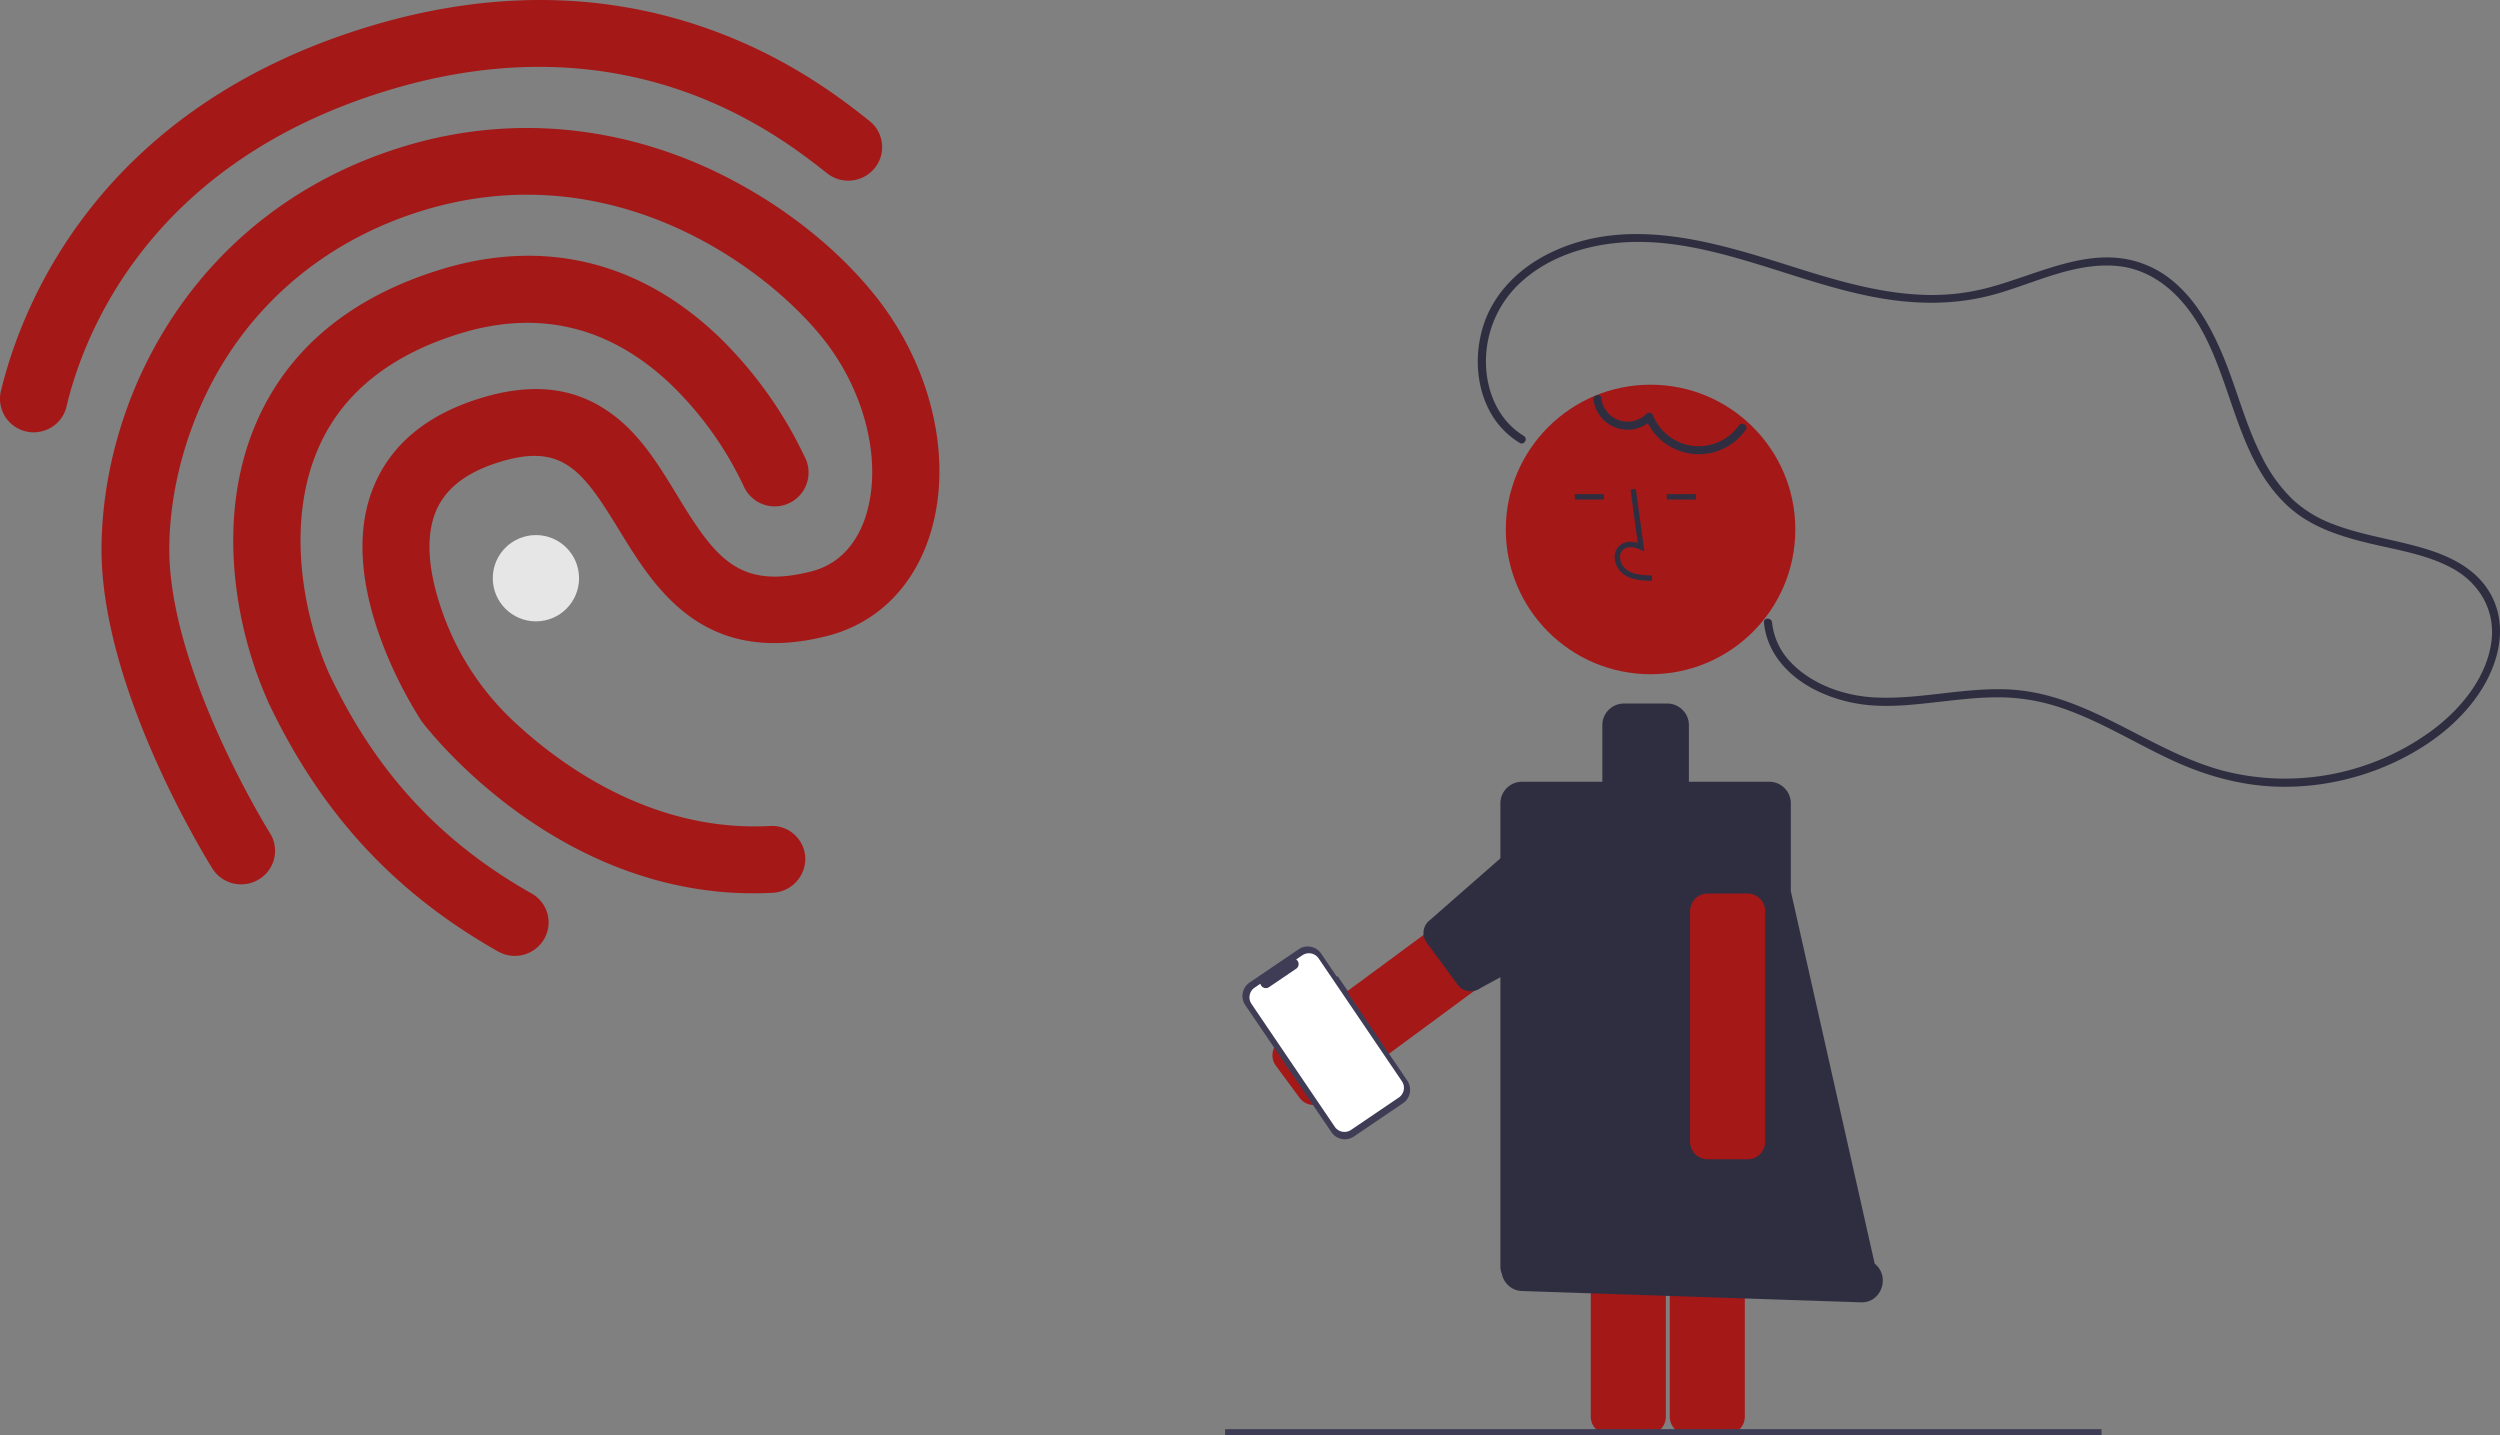 <svg xmlns="http://www.w3.org/2000/svg" width="924.256" height="530.591" xmlns:v="https://vecta.io/nano"><rect width="100%" height="100%" fill="#808080" stroke="none"/><path d="M16.126 159.262c-4.238 1.327-8.862.29-12.127-2.721s-4.673-7.536-3.693-11.867C7.53 114.622 34.998 41.128 135.064 10.217c43.345-13.39 84.914-13.618 123.5-.684 31.744 10.596 52.817 27.178 62.897 35.193 5.333 4.219 6.236 11.963 2.017 17.297q-.038.048-.076.095c-4.329 5.345-12.144 6.232-17.561 1.993-18.263-14.39-73.684-58.105-163.507-30.358-87.706 27.093-111.531 90.466-117.71 116.394a12.23 12.23 0 0 1-8.498 9.117zm272.74 170.219c-.994.321-2.025.515-3.068.577-78.175 4.21-127.913-60.735-129.955-63.443l-.379-.625c-1.246-1.933-31.342-47.723-18.093-84.088 6.086-16.625 19.544-28.294 40.116-34.649 19.133-5.91 34.789-4.162 48.115 5.354 10.927 7.753 17.93 19.315 24.717 30.48 14.116 23.182 22.768 34.977 49.6 28.172 11.781-2.99 17.282-12.201 19.795-19.376 6.766-19.525.77-46.143-15.096-66.281-20.497-26.126-77.86-69.52-148.634-47.657-30.223 9.336-54.958 27.734-71.522 53.068-13.722 21.024-21.699 47.137-21.874 71.488-.275 45.341 36.884 104.991 37.236 105.532a12.29 12.29 0 0 1-3.906 16.937q-.057.036-.114.071c-5.834 3.639-13.508 1.921-17.235-3.857-1.677-2.728-41.356-66.33-41.036-118.732.445-56.8 34.961-124.588 111.154-148.125 35.218-10.879 72.229-9.051 107.058 5.229 26.995 11.136 51.979 29.57 68.497 50.619 21.098 26.868 28.53 62.038 18.926 89.487-6.403 18.3-19.659 30.926-37.275 35.441-45.914 11.679-63.9-17.726-77.018-39.177-13.47-21.991-20.921-32.301-44.202-25.11-12.783 3.949-20.659 10.277-23.971 19.368-4.507 12.428-.236 28.358 4.141 39.525q.068.175.136.349a100.96 100.96 0 0 0 25.613 37.253c18.012 16.634 51.451 40.347 94.07 38.06a12.31 12.31 0 0 1 13.048 11.522q.004.059.007.118a12.58 12.58 0 0 1-8.852 12.472zm-94.798 23.349a12.62 12.62 0 0 1-9.871-1.031c-38.557-21.846-65.625-51.228-85.116-92.41l-.078-.254c-12.284-27.458-19.679-69.409-3.367-104.866 12.042-26.162 34.646-44.552 67.071-54.568 38.35-11.847 74.059-3.125 103.366 25.103a153.17 153.17 0 0 1 31.984 45.298 12.52 12.52 0 0 1-23.031 9.804 128.26 128.26 0 0 0-26.966-37.76c-22.59-21.492-48.85-27.847-78.142-18.799-25.313 7.819-42.743 21.643-51.666 41.092-12.867 27.994-6.243 62.949 3.371 84.462 17.186 36.423 41.025 62.258 74.961 81.451a12.26 12.26 0 0 1 5.785 7.383c.873 3.13.466 6.48-1.13 9.311q-.047.083-.095.166a12.57 12.57 0 0 1-7.075 5.617z" fill="#a51818"/><circle cx="198.128" cy="213.768" r="15.949" fill="#e6e6e6"/><path d="M485.703 408.52a6.57 6.57 0 0 1-.984-.074 6.46 6.46 0 0 1-4.261-2.569l-8.761-11.879a6.5 6.5 0 0 1 1.373-9.089l74.899-55.24a6.5 6.5 0 0 1 9.09 1.373l8.76 11.878c2.131 2.889 1.517 6.958-1.372 9.09l-74.899 55.24c-1.112.825-2.46 1.27-3.845 1.27z" fill="#a51818"/><path d="M538.897 364.044l-11.464-15.543a6 6 0 0 1 1.267-8.39l43.861-38.43a6 6 0 0 1 8.39 1.267l20.964 25.043a6 6 0 0 1-1.267 8.39l-53.361 28.93a6 6 0 0 1-8.39-1.267z" fill="#2f2e41"/><path d="M609.373 530.252h-14.759a6.51 6.51 0 0 1-6.5-6.5V400.737a6.51 6.51 0 0 1 6.5-6.5h14.759a6.51 6.51 0 0 1 6.5 6.5v123.015a6.51 6.51 0 0 1-6.5 6.5zm29.193 0h-14.76a6.51 6.51 0 0 1-6.5-6.5V400.737a6.51 6.51 0 0 1 6.5-6.5h14.76a6.51 6.51 0 0 1 6.5 6.5v123.015a6.51 6.51 0 0 1-6.5 6.5z" fill="#a51818"/><path fill="#3f3d56" d="M452.923 528.351h324.033v2.241H452.923z"/><circle cx="610.216" cy="195.742" r="53.519" fill="#a51818"/><path d="M693.072 467.175l-30.994-137.646v-32.521a8 8 0 0 0-8-8h-29.69v-20.913a8 8 0 0 0-8-8h-16a8 8 0 0 0-8 8v20.913h-29.69a8 8 0 0 0-8 8v171.087a7.97 7.97 0 0 0 .584 2.993c.744 3.516 3.786 6.075 7.377 6.207l125.425 4.182c7.496.197 10.897-9.552 4.989-14.301zm-82.341-252.418c-3.306-.093-7.42-.208-10.589-2.523a8.13 8.13 0 0 1-3.2-6.07 5.47 5.47 0 0 1 1.86-4.495c1.657-1.398 4.076-1.726 6.678-.961l-2.699-19.727 1.982-.271 3.172 23.19-1.654-.759c-1.919-.881-4.552-1.328-6.187.055a3.51 3.51 0 0 0-1.152 2.896 6.14 6.14 0 0 0 2.381 4.526c2.467 1.802 5.746 2.035 9.466 2.139zm-28.521-32.075h10.771v2H582.21zm34 0h10.771v2H616.21zm-52.861-21.533c-9.507-5.761-13.984-16.691-13.992-27.5a39.64 39.64 0 0 1 14.012-30.275c9.792-8.469 22.831-12.613 35.57-13.666 15.413-1.274 30.726 2.076 45.446 6.352 15.761 4.579 31.205 10.339 47.339 13.545 15.656 3.111 31.354 3.417 46.768-1.081 14.227-4.152 28.668-11.488 43.864-10.216 13.125 1.098 23.092 9.832 29.797 20.623 13.312 21.424 14.363 50.178 33.507 68.018 8.277 7.713 19.06 11.208 29.836 13.819 10.334 2.504 21.358 4.109 30.841 9.177 10.169 5.435 16.325 15.65 14.734 27.354-1.807 13.294-11.266 24.735-21.681 32.545a91.73 91.73 0 0 1-77.394 15.126c-27.632-7.331-50.088-28.746-79.528-30.088-16.424-.749-32.594 3.726-49.015 2.984-11.381-.514-23.63-4.722-31.557-13.185a24.71 24.71 0 0 1-6.757-14.537c-.179-1.906-3.181-1.924-3 0 1.125 11.957 9.927 20.789 20.43 25.644 5.529 2.537 11.432 4.162 17.48 4.812 8.036.888 16.229.048 24.228-.829 8.455-.927 16.924-2.069 25.448-1.967a72.74 72.74 0 0 1 22.837 4.061c14.106 4.838 26.813 12.865 40.288 19.116 13.042 6.051 26.7 9.802 41.146 9.895a96.21 96.21 0 0 0 40.368-8.657c12.478-5.684 24.203-14.169 31.972-25.608 7.284-10.724 11.108-24.793 4.553-36.799-5.138-9.41-14.936-14.172-24.816-17.103-10.952-3.25-22.399-4.734-33.12-8.781a45.6 45.6 0 0 1-15.172-9.1c-4.736-4.596-8.637-9.98-11.531-15.911-6.138-11.973-9.274-25.123-14.443-37.49-4.788-11.456-11.34-23.002-21.894-30.062a37.25 37.25 0 0 0-19.057-6.152c-7.518-.34-14.988 1.386-22.134 3.561-7.561 2.301-14.939 5.176-22.558 7.294a81.67 81.67 0 0 1-24.669 2.946c-17.122-.558-33.662-5.644-49.871-10.772-28.396-8.983-59.976-18.601-88.525-4.753-11.124 5.396-20.546 14.448-24.519 26.335-3.515 10.518-3.029 22.787 2.39 32.586 2.569 4.661 6.314 8.567 10.863 11.33 1.655 1.003 3.165-1.59 1.514-2.59z" fill="#2f2e41"/><path d="M646.088 428.594h-14.76a6.51 6.51 0 0 1-6.5-6.5V336.84a6.51 6.51 0 0 1 6.5-6.5h14.76a6.51 6.51 0 0 1 6.5 6.5v85.255a6.51 6.51 0 0 1-6.5 6.5z" fill="#a51818"/><path d="M589.116 147.907c.671 4.794 4.001 8.794 8.595 10.321s9.656.318 13.064-3.12l-2.507-.662c2.85 7.29 9.484 12.418 17.258 13.338s15.421-2.517 19.894-8.941c1.13-1.569-1.472-3.069-2.59-1.514a18.21 18.21 0 0 1-31.668-3.68 1.52 1.52 0 0 0-2.507-.662 9.76 9.76 0 0 1-16.644-5.877c-.268-1.904-3.159-1.094-2.893.798z" fill="#2f2e41"/><path d="M494.552 360.893l-.313.212-5.808-8.567a5.99 5.99 0 0 0-8.319-1.597h0l-18.15 12.304a5.99 5.99 0 0 0-1.597 8.319l31.861 46.998a5.99 5.99 0 0 0 8.319 1.597h0l18.15-12.304a5.99 5.99 0 0 0 1.597-8.319h0l-21.92-32.333.313-.212z" fill="#3f3d56"/><path d="M481.485 353.166l-2.293 1.555c.57.38.914 1.019.917 1.704s-.336 1.327-.903 1.711l-10.064 6.823c-.567.384-1.288.461-1.924.205s-1.101-.812-1.243-1.482l-2.142 1.452a4.33 4.33 0 0 0-1.154 6.014h0l30.793 45.423a4.33 4.33 0 0 0 6.014 1.154h0l17.652-11.967a4.33 4.33 0 0 0 1.154-6.014h0l-30.793-45.423a4.33 4.33 0 0 0-6.014-1.154h0z" fill="#fff"/></svg>